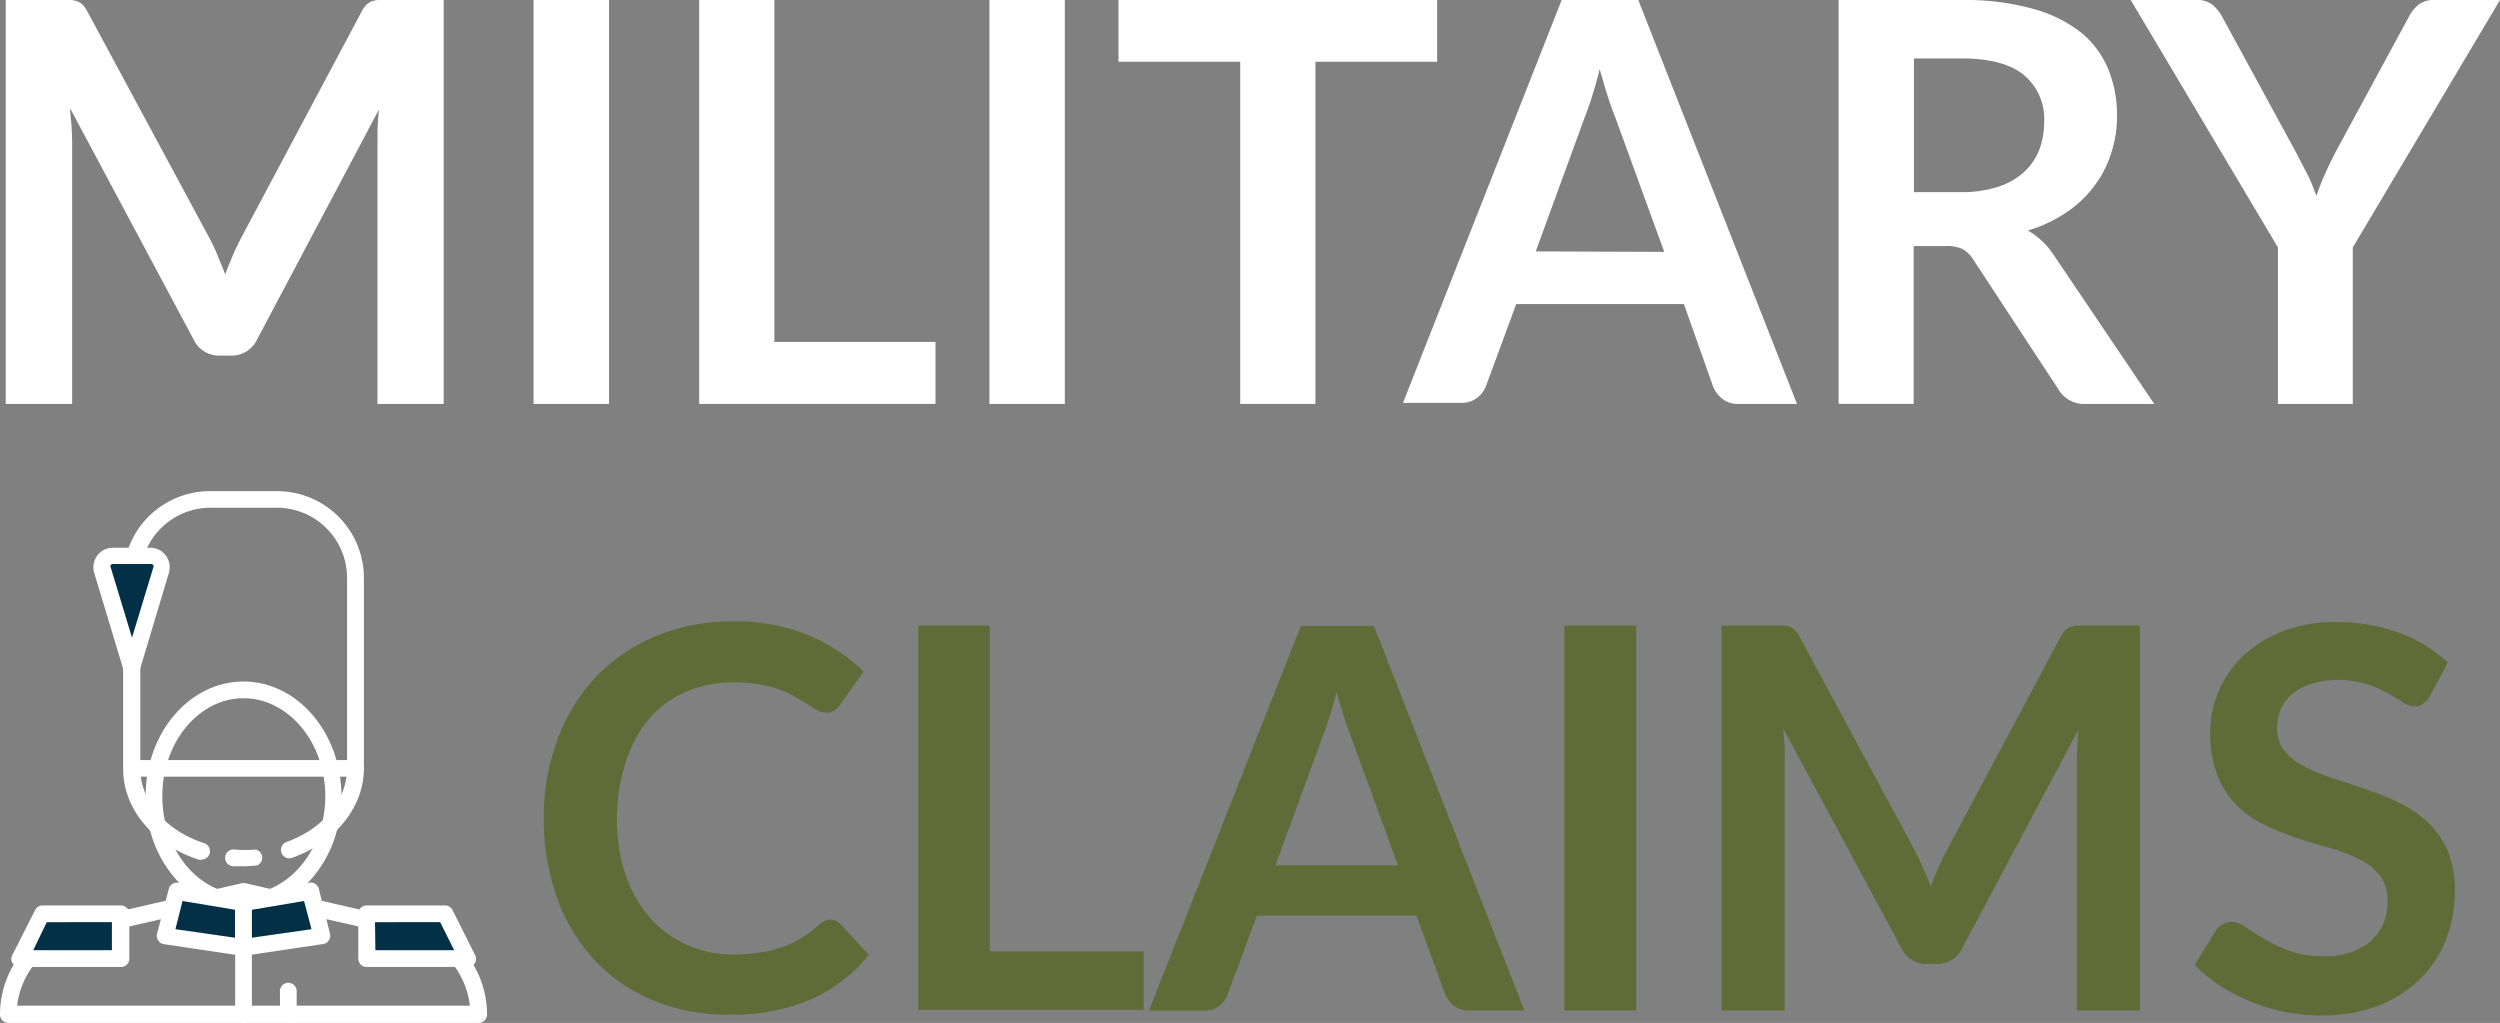 <svg xmlns="http://www.w3.org/2000/svg" viewBox="0 0 213.79 87.48"><rect x="0" y="0" width="213.79" height="87.48" fill="#808080" stroke="none"/><defs><style>.cls-1{fill:#fff;}.cls-2{fill:#023047;}.cls-3{fill:#606c38;}</style></defs><g id="Layer_2" data-name="Layer 2"><g id="Layer_1-2" data-name="Layer 1"><path class="cls-1" d="M40.93,87.48H.72A.72.72,0,0,1,0,86.76a8.39,8.39,0,0,1,8.29-8.38l12.37-2.85a.92.92,0,0,1,.33,0l12.36,2.85a8.39,8.39,0,0,1,8.3,8.38A.72.72,0,0,1,40.93,87.48ZM1.47,86H40.18a7,7,0,0,0-6.91-6.22l-.16,0L20.82,77,8.54,79.8l-.16,0A7,7,0,0,0,1.47,86Z"/><path class="cls-1" d="M20.82,77.91c-4.62,0-8.37-4.41-8.37-9.82s3.75-9.81,8.37-9.81,8.38,4.4,8.38,9.81S25.44,77.91,20.82,77.91Zm0-18.2c-3.82,0-6.94,3.76-6.94,8.38s3.12,8.38,6.94,8.38,7-3.76,7-8.38S24.65,59.71,20.82,59.71Z"/><path class="cls-1" d="M20.82,87.48a.71.71,0,0,1-.71-.72V78.15a.72.72,0,1,1,1.43,0v8.61A.72.72,0,0,1,20.82,87.48Z"/><path class="cls-1" d="M30.4,66.42H11.25a.72.72,0,0,1-.72-.72V49.42A7.43,7.43,0,0,1,18,42H23.7a7.43,7.43,0,0,1,7.42,7.42V65.7A.72.72,0,0,1,30.4,66.42ZM12,65H29.68V49.42a6,6,0,0,0-6-6H18a6,6,0,0,0-6,6Z"/><path class="cls-1" d="M20.82,74.08c-.27,0-.55,0-.82,0a.72.72,0,1,1,.09-1.43,10.81,10.81,0,0,0,1.8,0A.72.72,0,0,1,22,74,12.1,12.1,0,0,1,20.82,74.08Zm-3.59-.56a.57.57,0,0,1-.22,0c-3.74-1.21-6.28-4.11-6.47-7.38a.72.72,0,0,1,.68-.76A.71.71,0,0,1,12,66c.15,2.68,2.3,5.08,5.47,6.11a.72.72,0,0,1-.22,1.4Zm7.53-.12A.72.72,0,0,1,24.51,72c3.14-1.13,5.17-3.61,5.17-6.31a.72.72,0,0,1,1.44,0c0,3.31-2.4,6.32-6.12,7.66A.67.67,0,0,1,24.76,73.4Z"/><polygon class="cls-2" points="20.82 81.02 14.12 80.06 15.08 76.23 20.82 77.19 20.82 81.02"/><path class="cls-1" d="M20.82,81.74h-.1l-6.7-1a.7.7,0,0,1-.49-.31.69.69,0,0,1-.1-.57l1-3.83a.72.72,0,0,1,.82-.54l5.74,1a.72.72,0,0,1,.6.71V81a.71.71,0,0,1-.25.54A.72.72,0,0,1,20.82,81.74ZM15,79.46l5.1.73V77.8l-4.49-.75Z"/><polygon class="cls-2" points="20.82 81.02 27.53 80.06 26.57 76.23 20.82 77.19 20.82 81.02"/><path class="cls-1" d="M20.82,81.74a.77.77,0,0,1-.47-.18.73.73,0,0,1-.24-.54V77.19a.72.72,0,0,1,.6-.71l5.74-1a.73.73,0,0,1,.82.54l.95,3.83a.69.69,0,0,1-.1.57.7.7,0,0,1-.49.31l-6.7,1Zm.72-3.94v2.39l5.1-.73L26,77.05Z"/><path class="cls-1" d="M24.65,87.48a.71.71,0,0,1-.71-.72V84.85a.72.72,0,1,1,1.43,0v1.91A.72.72,0,0,1,24.65,87.48Z"/><path class="cls-2" d="M11.25,57.08l-2.5-8.34a1,1,0,0,1,.91-1.23h3.18a1,1,0,0,1,.91,1.23Z"/><path class="cls-1" d="M11.25,57.8a.72.72,0,0,1-.69-.51L8.06,49a1.68,1.68,0,0,1,.26-1.49,1.65,1.65,0,0,1,1.34-.67h3.18a1.65,1.65,0,0,1,1.34.67A1.68,1.68,0,0,1,14.44,49l-2.5,8.34A.72.72,0,0,1,11.25,57.8ZM9.66,48.23a.26.26,0,0,0-.19.09.22.22,0,0,0,0,.21l1.82,6,1.82-6a.22.22,0,0,0,0-.21.26.26,0,0,0-.19-.09Z"/><polygon class="cls-2" points="10.29 81.97 1.68 81.97 3.59 78.15 10.29 78.15 10.29 81.97"/><path class="cls-1" d="M10.29,82.69H1.68a.75.75,0,0,1-.62-.34.71.71,0,0,1,0-.69L3,77.83a.71.71,0,0,1,.64-.4h6.7a.72.72,0,0,1,.72.72V82A.71.71,0,0,1,10.29,82.69ZM2.84,81.26H9.57v-2.4H4Z"/><polygon class="cls-2" points="31.36 81.97 39.97 81.97 38.06 78.15 31.36 78.15 31.36 81.97"/><path class="cls-1" d="M40,82.69H31.36a.71.71,0,0,1-.72-.71V78.15a.72.72,0,0,1,.72-.72h6.7a.71.71,0,0,1,.64.4l1.92,3.83a.71.71,0,0,1,0,.69A.72.72,0,0,1,40,82.69Zm-7.9-1.43h6.74l-1.2-2.4H32.07Z"/><path class="cls-1" d="M37.94,0V34.54H32.28V12.23c0-.89,0-1.85.14-2.89L22,29a2.41,2.41,0,0,1-2.27,1.41h-.9A2.41,2.41,0,0,1,16.54,29L6,9.27c0,.52.09,1,.12,1.55s.05,1,.05,1.41V34.54H.49V0H5.33l.74,0a2.39,2.39,0,0,1,.57.12,1.45,1.45,0,0,1,.45.31A2.78,2.78,0,0,1,7.48,1L17.83,20.21c.27.51.52,1,.75,1.57s.46,1.1.68,1.68q.33-.88.69-1.71c.24-.55.5-1.08.77-1.59L30.92,1a2.45,2.45,0,0,1,.4-.58,1.53,1.53,0,0,1,.47-.31A2.31,2.31,0,0,1,32.35,0l.74,0Z"/><path class="cls-1" d="M52.08,34.54H45.63V0h6.45Z"/><path class="cls-1" d="M80,29.24v5.3H59.79V0h6.43V29.24Z"/><path class="cls-1" d="M91.06,34.54H84.61V0h6.45Z"/><path class="cls-1" d="M122.9,5.28H112.49V34.54h-6.43V5.28H95.65V0H122.9Z"/><path class="cls-1" d="M153.67,34.54h-5a2.1,2.1,0,0,1-1.36-.42,2.54,2.54,0,0,1-.79-1L144,26H129.66l-2.58,7a2.32,2.32,0,0,1-.74,1,2.08,2.08,0,0,1-1.36.45h-5L133.55,0h6.55Zm-11.35-13L138.12,10c-.21-.51-.43-1.12-.65-1.82s-.44-1.45-.67-2.27c-.2.82-.42,1.58-.64,2.29s-.44,1.32-.65,1.85L131.33,21.5Z"/><path class="cls-1" d="M184.22,34.54h-5.81A2.55,2.55,0,0,1,176,33.25l-7.26-11.06a2.56,2.56,0,0,0-.89-.88,3.09,3.09,0,0,0-1.45-.27h-2.75v13.5h-6.42V0h10.53a21.73,21.73,0,0,1,6,.73,11.62,11.62,0,0,1,4.14,2,8,8,0,0,1,2.37,3.14,10.34,10.34,0,0,1,.77,4,10.17,10.17,0,0,1-.52,3.29,9.27,9.27,0,0,1-1.48,2.82,9.6,9.6,0,0,1-2.39,2.22,11.86,11.86,0,0,1-3.23,1.51,6.26,6.26,0,0,1,1.14.85,6.1,6.1,0,0,1,1,1.15ZM167.69,16.43a10,10,0,0,0,3.16-.45,6.11,6.11,0,0,0,2.22-1.25,5.19,5.19,0,0,0,1.31-1.9,6.76,6.76,0,0,0,.43-2.42,4.88,4.88,0,0,0-1.74-4Q171.34,5,167.78,5h-4.11V16.43Z"/><path class="cls-1" d="M201.2,21.16V34.54h-6.4V21.16L182.21,0h5.66a2,2,0,0,1,1.33.41,3.48,3.48,0,0,1,.82,1L196.33,13c.36.69.69,1.33,1,1.93s.53,1.22.76,1.82c.2-.6.44-1.21.71-1.82s.58-1.24.93-1.93L206,1.43a3.08,3.08,0,0,1,.79-1A2,2,0,0,1,208.1,0h5.69Z"/><path class="cls-3" d="M71,78.65a1.21,1.21,0,0,1,.89.39l2.41,2.61a13,13,0,0,1-4.92,3.8,17,17,0,0,1-7,1.32,16.48,16.48,0,0,1-6.59-1.25,14.42,14.42,0,0,1-5-3.48,15.19,15.19,0,0,1-3.17-5.32A19.93,19.93,0,0,1,46.5,70a18.82,18.82,0,0,1,1.19-6.8A15.75,15.75,0,0,1,51,57.85a15,15,0,0,1,5.13-3.47,17,17,0,0,1,6.6-1.24,16.22,16.22,0,0,1,6.39,1.18,15.16,15.16,0,0,1,4.74,3.1l-2,2.84a1.9,1.9,0,0,1-.46.48,1.32,1.32,0,0,1-.79.2,1.45,1.45,0,0,1-.7-.19c-.25-.13-.51-.29-.8-.48s-.62-.39-1-.62A8.12,8.12,0,0,0,66.76,59,10.8,10.8,0,0,0,65,58.54a12.91,12.91,0,0,0-2.29-.19,10,10,0,0,0-4,.79,8.77,8.77,0,0,0-3.15,2.27,10.65,10.65,0,0,0-2,3.64A15.18,15.18,0,0,0,52.76,70a14.3,14.3,0,0,0,.79,4.94,10.92,10.92,0,0,0,2.12,3.64,9.12,9.12,0,0,0,3.17,2.26,9.83,9.83,0,0,0,3.91.79A17.27,17.27,0,0,0,65,81.45,10.14,10.14,0,0,0,66.88,81a8,8,0,0,0,1.62-.77A10.15,10.15,0,0,0,70,79.11a1.87,1.87,0,0,1,.48-.33A1.08,1.08,0,0,1,71,78.65Z"/><path class="cls-3" d="M97.8,81.36v5H78.52V53.5h6.12V81.36Z"/><path class="cls-3" d="M130.36,86.41h-4.73a2,2,0,0,1-1.3-.4,2.46,2.46,0,0,1-.75-1l-2.45-6.71H107.49L105,85a2.27,2.27,0,0,1-.71,1,2,2,0,0,1-1.3.43H98.25l13-32.91h6.24ZM119.55,74l-4-10.94c-.2-.49-.4-1.06-.61-1.73s-.43-1.39-.64-2.16c-.2.77-.4,1.5-.62,2.17s-.41,1.26-.61,1.76l-4,10.9Z"/><path class="cls-3" d="M139.92,86.41h-6.14V53.5h6.14Z"/><path class="cls-3" d="M183,53.5V86.41h-5.4V65.15c0-.84.05-1.76.14-2.75l-9.94,18.69a2.33,2.33,0,0,1-2.17,1.34h-.86a2.3,2.3,0,0,1-2.16-1.34L152.51,62.33c0,.5.08,1,.11,1.48s0,.94,0,1.34V86.41h-5.4V53.5h4.62c.28,0,.51,0,.71,0a1.72,1.72,0,0,1,.53.11,1.15,1.15,0,0,1,.44.3,2.52,2.52,0,0,1,.37.54l9.86,18.28c.25.48.49,1,.71,1.5s.44,1,.65,1.59c.21-.56.43-1.1.66-1.63s.47-1,.73-1.51l9.72-18.23a2.21,2.21,0,0,1,.38-.54,1.27,1.27,0,0,1,.45-.3,1.72,1.72,0,0,1,.53-.11c.2,0,.43,0,.71,0Z"/><path class="cls-3" d="M207.81,59.49a2.07,2.07,0,0,1-.58.69,1.26,1.26,0,0,1-.76.22,2,2,0,0,1-1-.35c-.37-.24-.82-.5-1.33-.79a10.58,10.58,0,0,0-1.81-.78,8.35,8.35,0,0,0-4.68,0,4.69,4.69,0,0,0-1.6.85,3.45,3.45,0,0,0-1,1.31,4.36,4.36,0,0,0-.32,1.67,2.93,2.93,0,0,0,.65,1.94,5.61,5.61,0,0,0,1.72,1.32,16.37,16.37,0,0,0,2.43,1c.91.29,1.85.59,2.8.92a25.26,25.26,0,0,1,2.8,1.14,9.76,9.76,0,0,1,2.44,1.64,7.53,7.53,0,0,1,1.72,2.42,8.48,8.48,0,0,1,.64,3.48,11.33,11.33,0,0,1-.76,4.18,9.67,9.67,0,0,1-2.23,3.39,10.49,10.49,0,0,1-3.58,2.27,13.08,13.08,0,0,1-4.85.83,15.87,15.87,0,0,1-3.09-.3,16.57,16.57,0,0,1-2.93-.88,15.94,15.94,0,0,1-2.63-1.36,12.89,12.89,0,0,1-2.18-1.78l1.8-2.93a1.71,1.71,0,0,1,.59-.54,1.52,1.52,0,0,1,.77-.22,2.19,2.19,0,0,1,1.23.47c.44.31,1,.66,1.57,1a12.43,12.43,0,0,0,2.13,1,8.16,8.16,0,0,0,2.92.47,6,6,0,0,0,4-1.24A4.46,4.46,0,0,0,204.17,77a3.33,3.33,0,0,0-.65-2.12,5.19,5.19,0,0,0-1.72-1.38,12.8,12.8,0,0,0-2.44-.94c-.91-.26-1.83-.54-2.77-.84a24.32,24.32,0,0,1-2.78-1.1,8.66,8.66,0,0,1-2.43-1.66,7.35,7.35,0,0,1-1.72-2.56,9.76,9.76,0,0,1-.65-3.79,8.92,8.92,0,0,1,.72-3.5,9.07,9.07,0,0,1,2.08-3,10.13,10.13,0,0,1,3.37-2.11,12.17,12.17,0,0,1,4.59-.8,15.3,15.3,0,0,1,5.38.91,12.23,12.23,0,0,1,4.18,2.55Z"/></g></g></svg>